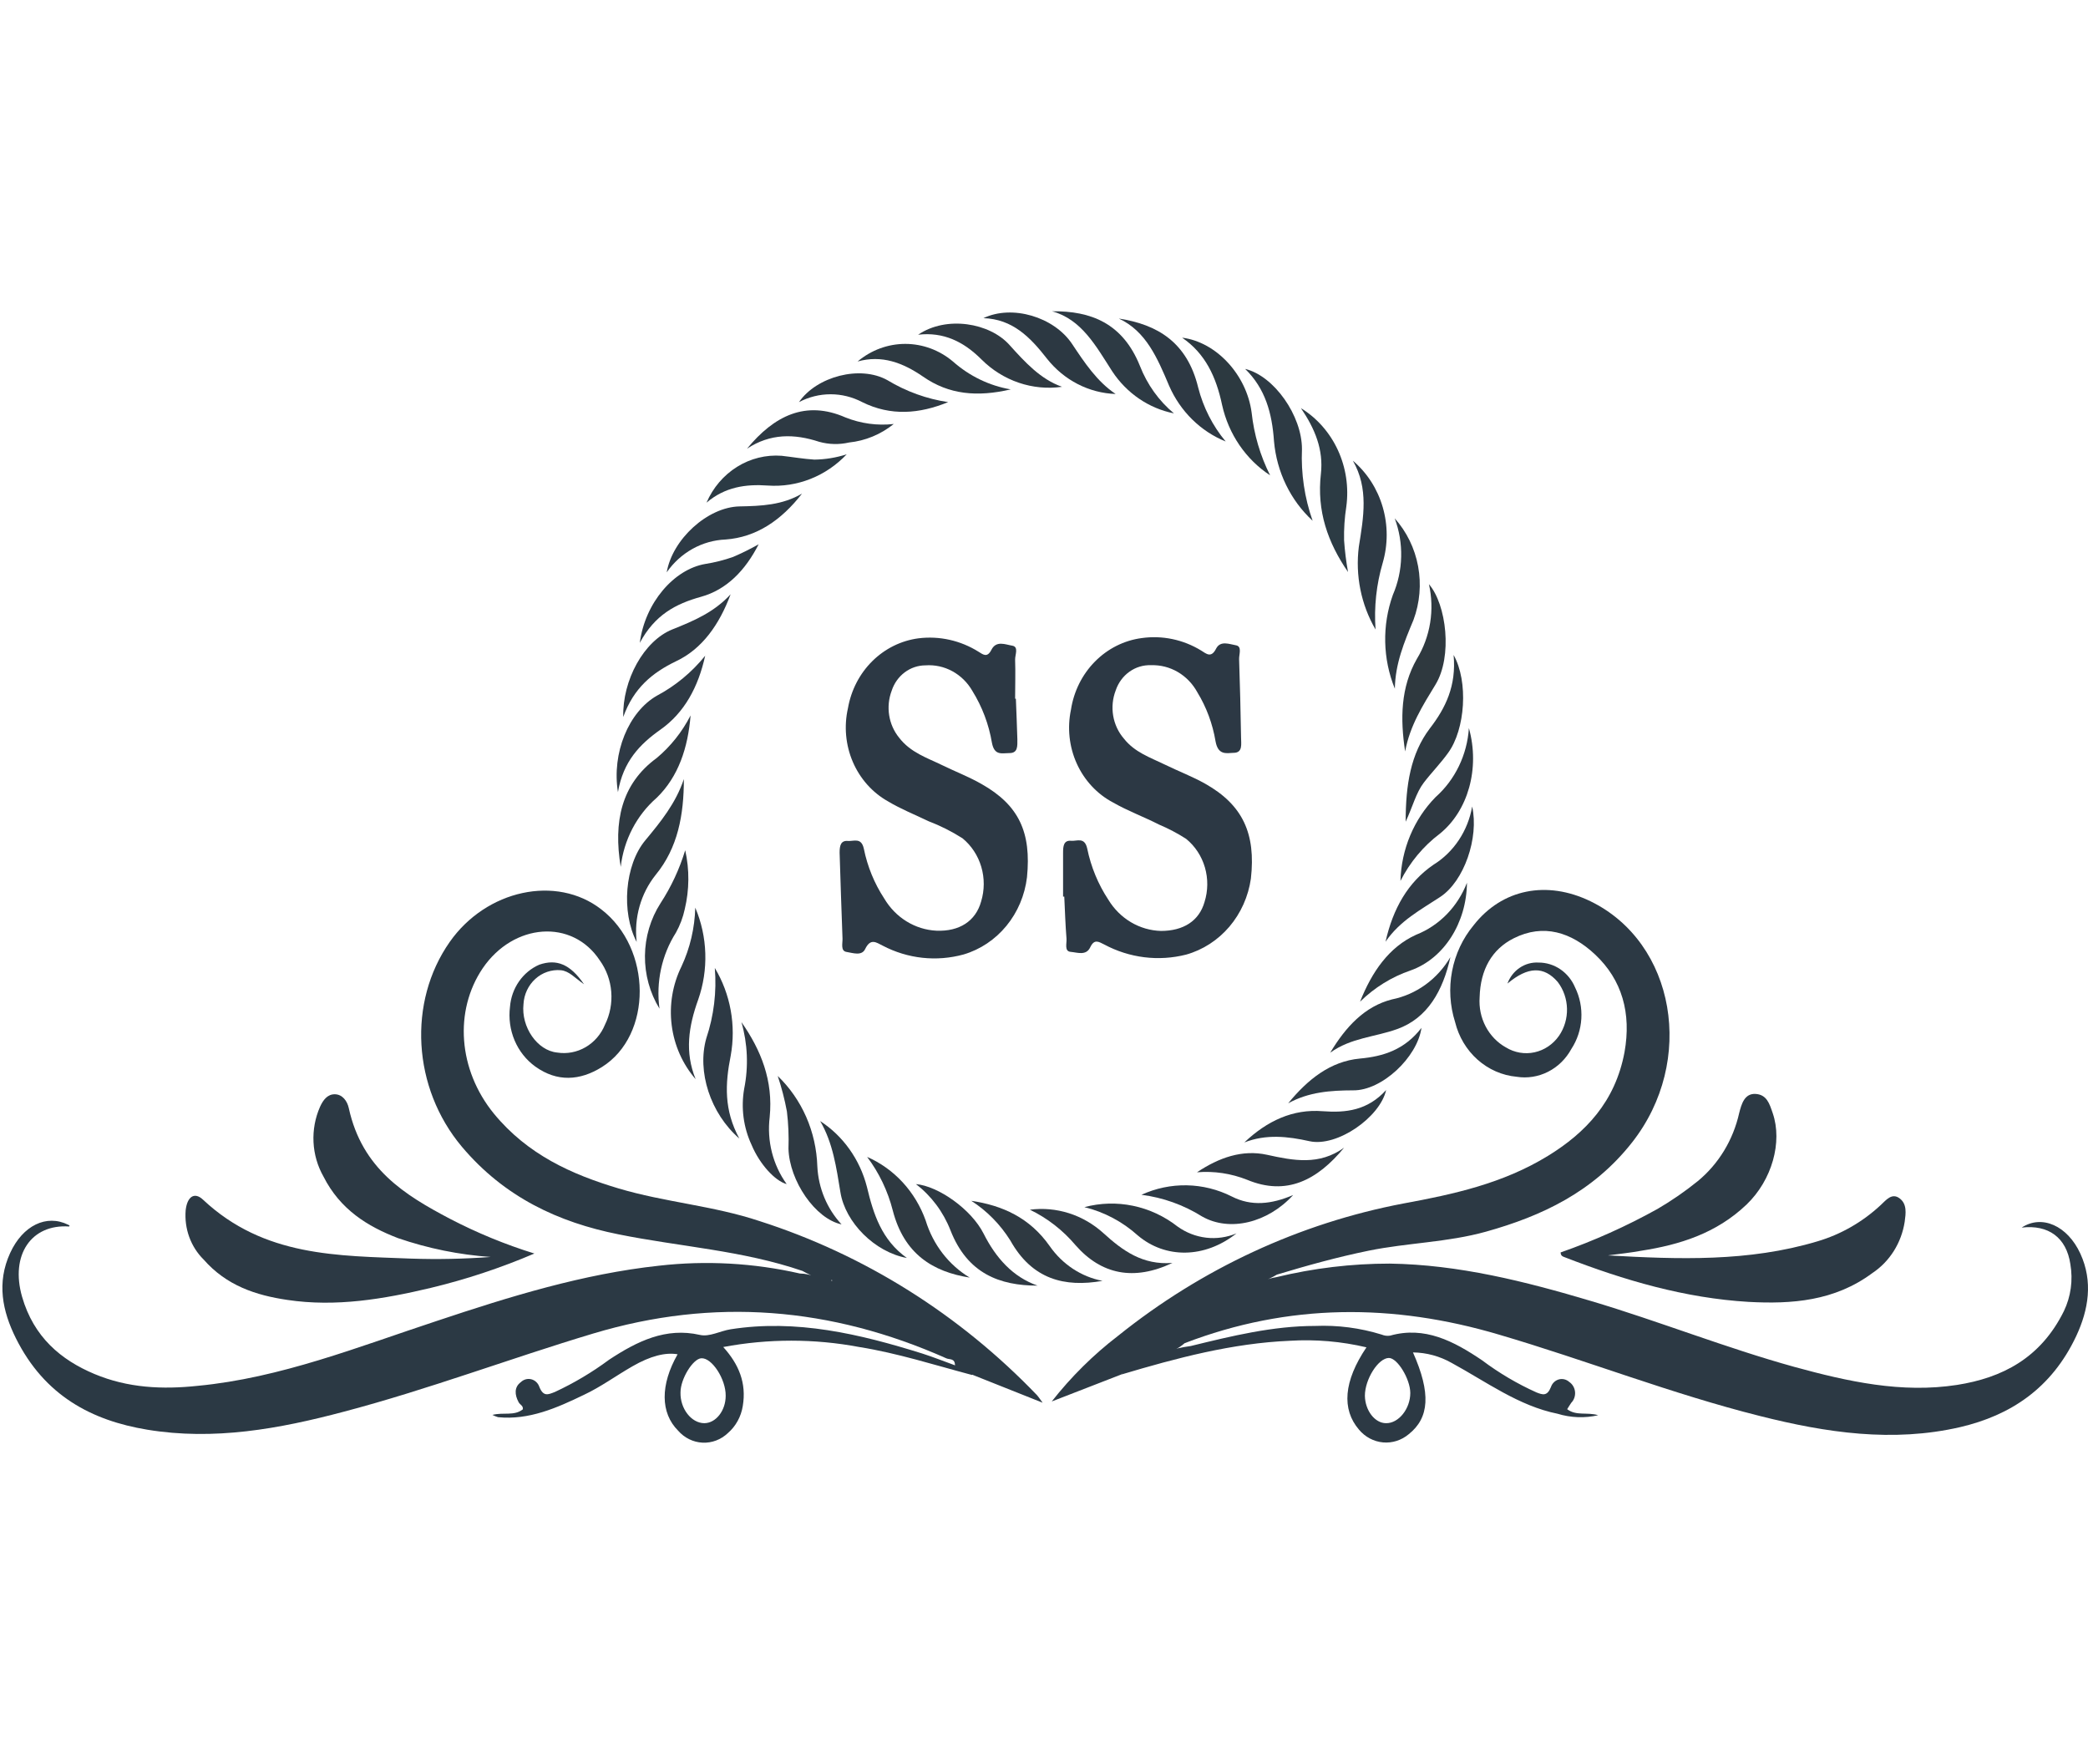 <svg width="161" height="136" viewBox="0 0 161 136" fill="none" xmlns="http://www.w3.org/2000/svg">
<g clip-path="url(#clip0)">
<path d="M73.635 105.271C73.635 104.711 73.209 104.844 72.973 104.735C64.08 100.778 55.036 100.032 45.746 102.82C39.319 104.747 33.006 107.138 26.533 108.843C21.531 110.174 16.495 111.089 11.344 110.234C7.09 109.529 3.439 107.632 1.22 103.175C0.185 101.092 -0.269 98.905 0.783 96.611C1.754 94.491 3.583 93.599 5.261 94.436L5.365 94.491L5.33 94.569C2.41 94.37 0.777 96.761 1.703 99.989C2.6 103.097 4.698 104.856 7.279 105.94C9.861 107.024 12.534 107.144 15.236 106.855C21.617 106.253 27.631 103.844 33.719 101.838C39.33 99.965 44.958 98.225 50.811 97.592C54.442 97.178 58.113 97.381 61.682 98.195C62.516 98.195 63.281 98.628 64.091 98.797C64.241 98.797 64.091 98.55 64.126 98.719C64.126 98.785 64.126 98.821 64.045 98.803C63.288 98.651 62.557 98.379 61.878 97.996C57.244 96.406 52.409 96.129 47.683 95.171C43.084 94.25 38.91 92.329 35.61 88.414C31.799 83.873 31.431 77.266 34.673 72.634C37.496 68.605 42.906 67.437 46.355 70.111C50.288 73.122 50.328 79.825 46.407 82.277C44.717 83.331 42.958 83.445 41.273 82.234C40.575 81.73 40.023 81.034 39.679 80.222C39.336 79.41 39.213 78.514 39.324 77.633C39.379 76.926 39.619 76.248 40.018 75.674C40.416 75.101 40.958 74.653 41.584 74.381C42.917 73.923 43.964 74.333 45.033 75.893C44.309 75.387 43.883 74.869 43.239 74.808C42.886 74.777 42.53 74.821 42.193 74.936C41.855 75.051 41.544 75.236 41.276 75.48C41.008 75.724 40.789 76.021 40.633 76.355C40.476 76.688 40.385 77.051 40.365 77.422C40.175 79.181 41.417 81 42.958 81.156C43.713 81.277 44.486 81.131 45.154 80.742C45.822 80.353 46.348 79.743 46.649 79.006C47.035 78.226 47.202 77.347 47.132 76.471C47.062 75.595 46.757 74.758 46.252 74.056C44.125 70.821 39.6 71.165 37.22 74.658C35.001 77.946 35.329 82.487 38.077 85.86C40.687 89.04 44.096 90.558 47.683 91.63C51.271 92.702 55.002 92.961 58.572 94.153C66.645 96.738 73.993 101.351 79.976 107.59C80.056 107.674 80.114 107.777 80.395 108.156L74.934 105.982C74.6 105.542 73.893 105.91 73.635 105.271Z" fill="#2B3944"/>
<path d="M86.466 105.976L81.097 108.06C82.591 106.156 84.309 104.457 86.208 103.001C92.668 97.813 100.216 94.313 108.226 92.792C112.09 92.082 115.896 91.251 119.368 89.118C122.242 87.348 124.542 84.969 125.261 81.132C125.801 78.121 125.071 75.549 123.001 73.604C121.162 71.875 119.012 71.195 116.723 72.345C115.039 73.188 114.148 74.754 114.09 76.898C114.034 77.678 114.195 78.459 114.554 79.144C114.913 79.829 115.455 80.391 116.114 80.759C116.782 81.168 117.571 81.303 118.328 81.137C119.086 80.971 119.757 80.517 120.213 79.862C120.629 79.254 120.845 78.52 120.827 77.773C120.809 77.025 120.56 76.303 120.115 75.718C119.052 74.483 117.816 74.513 116.235 75.838C116.419 75.338 116.749 74.912 117.179 74.621C117.609 74.33 118.115 74.189 118.626 74.218C119.224 74.214 119.809 74.394 120.311 74.734C120.812 75.074 121.208 75.561 121.449 76.133C121.815 76.877 121.982 77.71 121.932 78.544C121.883 79.379 121.618 80.183 121.167 80.873C120.752 81.638 120.126 82.253 119.37 82.637C118.615 83.021 117.766 83.156 116.936 83.023C115.827 82.92 114.777 82.459 113.929 81.704C113.08 80.949 112.476 79.937 112.199 78.808C111.797 77.543 111.716 76.19 111.965 74.882C112.214 73.575 112.784 72.358 113.619 71.352C115.815 68.533 119.282 67.864 122.633 69.49C129.182 72.67 130.78 81.807 125.847 88.083C122.835 91.919 118.868 93.768 114.585 94.966C111.601 95.798 108.525 95.822 105.524 96.436C103.138 96.924 100.793 97.574 98.459 98.279C98.107 98.489 97.737 98.664 97.355 98.803C97.689 98.642 98.043 98.532 98.407 98.478C101.278 97.781 104.216 97.429 107.163 97.43C112.469 97.508 117.592 98.797 122.685 100.315C127.94 101.881 133.068 103.928 138.351 105.392C142.479 106.524 146.63 107.446 150.907 106.783C154.357 106.241 157.34 104.741 159.145 101.086C159.679 99.969 159.852 98.701 159.64 97.472C159.335 95.418 157.95 94.412 155.886 94.653C157.444 93.624 159.421 94.509 160.41 96.659C161.399 98.809 161.043 100.983 160.094 103.013C158.185 107.078 154.989 109.138 151.154 110.035C145.951 111.24 140.806 110.469 135.724 109.186C128.911 107.482 122.311 104.88 115.556 102.898C107.41 100.489 99.356 100.489 91.341 103.567C90.37 104.434 89.088 104.5 88.047 105.187C87.53 105.452 86.909 105.5 86.466 105.976Z" fill="#2C3944"/>
<path d="M78.331 53.874C78.371 54.916 78.417 55.958 78.446 56.999C78.446 57.505 78.503 58.072 77.831 58.066C77.256 58.066 76.681 58.288 76.486 57.277C76.246 55.851 75.733 54.491 74.979 53.278C74.609 52.631 74.075 52.104 73.437 51.756C72.799 51.407 72.081 51.25 71.363 51.302C70.787 51.302 70.225 51.491 69.756 51.844C69.288 52.196 68.937 52.693 68.753 53.265C68.527 53.866 68.46 54.519 68.562 55.156C68.663 55.792 68.928 56.388 69.328 56.879C70.213 58.029 71.478 58.427 72.651 58.999C73.663 59.493 74.715 59.896 75.692 60.456C78.567 62.083 79.532 64.179 79.188 67.642C79.022 69.026 78.471 70.329 77.603 71.387C76.735 72.445 75.588 73.212 74.307 73.592C72.214 74.169 69.992 73.927 68.057 72.912C67.569 72.671 67.132 72.309 66.712 73.171C66.448 73.737 65.752 73.472 65.275 73.399C64.798 73.327 64.976 72.731 64.964 72.37C64.873 70.159 64.815 67.943 64.74 65.745C64.74 65.227 64.815 64.793 65.378 64.841C65.838 64.877 66.413 64.546 66.609 65.443C66.887 66.816 67.42 68.117 68.178 69.274C68.605 70 69.195 70.606 69.896 71.039C70.598 71.473 71.389 71.721 72.203 71.761C73.979 71.834 75.232 71.02 75.652 69.509C75.917 68.64 75.921 67.707 75.664 66.836C75.407 65.965 74.901 65.197 74.215 64.636C73.388 64.109 72.514 63.669 71.605 63.323C70.558 62.817 69.472 62.39 68.471 61.788C67.271 61.116 66.317 60.046 65.759 58.746C65.2 57.446 65.069 55.989 65.384 54.602C65.626 53.216 66.282 51.947 67.259 50.979C68.236 50.011 69.483 49.394 70.817 49.218C72.43 49.016 74.062 49.38 75.456 50.254C75.813 50.477 76.123 50.736 76.445 50.103C76.819 49.363 77.526 49.7 78.049 49.784C78.572 49.869 78.262 50.489 78.273 50.862C78.308 51.862 78.273 52.868 78.273 53.874H78.331Z" fill="#2C3844"/>
<path d="M81.971 69.135C81.971 68.009 81.971 66.883 81.971 65.75C81.971 65.25 82.011 64.775 82.592 64.829C83.046 64.871 83.632 64.51 83.833 65.431C84.123 66.843 84.676 68.182 85.46 69.37C85.896 70.09 86.494 70.686 87.202 71.106C87.91 71.526 88.706 71.757 89.519 71.779C91.244 71.779 92.457 71.014 92.877 69.551C93.15 68.684 93.161 67.751 92.906 66.878C92.652 66.005 92.145 65.237 91.457 64.678C90.79 64.25 90.09 63.882 89.364 63.576C88.185 62.974 86.961 62.528 85.817 61.872C84.595 61.226 83.613 60.171 83.027 58.876C82.441 57.58 82.284 56.117 82.58 54.717C82.797 53.305 83.445 52.004 84.427 51.01C85.408 50.016 86.67 49.381 88.024 49.2C89.617 48.973 91.237 49.312 92.624 50.163C93.02 50.41 93.394 50.766 93.773 50.007C94.107 49.368 94.802 49.67 95.297 49.754C95.791 49.838 95.533 50.453 95.544 50.82C95.613 52.819 95.659 54.825 95.694 56.843C95.694 57.349 95.849 58.047 95.119 58.047C94.544 58.077 93.923 58.234 93.728 57.162C93.504 55.816 93.027 54.531 92.325 53.38C91.968 52.725 91.448 52.184 90.82 51.816C90.192 51.448 89.48 51.266 88.76 51.29C88.166 51.265 87.58 51.441 87.089 51.791C86.597 52.141 86.226 52.647 86.029 53.235C85.791 53.853 85.723 54.528 85.834 55.184C85.945 55.841 86.23 56.451 86.656 56.945C87.501 58.017 88.691 58.403 89.801 58.945C90.91 59.487 91.934 59.866 92.946 60.438C95.82 62.064 96.843 64.269 96.453 67.744C96.255 69.123 95.678 70.413 94.792 71.454C93.905 72.495 92.748 73.242 91.462 73.604C89.333 74.145 87.089 73.868 85.138 72.821C84.713 72.61 84.379 72.375 84.063 73.044C83.747 73.712 83.063 73.435 82.557 73.393C82.051 73.351 82.264 72.737 82.235 72.375C82.149 71.297 82.114 70.207 82.063 69.129L81.971 69.135Z" fill="#2C3844"/>
<path d="M123.979 96.797C129.429 97.105 134.833 97.303 140.139 95.713C141.948 95.179 143.617 94.221 145.02 92.913C145.434 92.527 145.877 91.955 146.469 92.395C147.061 92.835 146.952 93.563 146.866 94.202C146.742 95.007 146.457 95.775 146.029 96.456C145.601 97.137 145.039 97.716 144.382 98.153C141.462 100.327 138.156 100.562 134.822 100.381C129.941 100.092 125.249 98.725 120.644 96.936C120.506 96.882 120.351 96.852 120.334 96.569C122.91 95.669 125.41 94.547 127.808 93.214C128.892 92.581 129.93 91.864 130.912 91.07C132.513 89.751 133.639 87.901 134.103 85.824C134.281 85.131 134.511 84.294 135.373 84.348C136.236 84.403 136.443 85.107 136.69 85.83C137.455 88.058 136.638 90.992 134.672 92.877C132.332 95.111 129.498 95.978 126.566 96.436C125.721 96.593 124.847 96.683 123.979 96.797Z" fill="#2C3944"/>
<path d="M41.205 96.653C38.614 97.761 35.941 98.647 33.213 99.303C29.568 100.17 25.901 100.79 22.158 100.23C19.743 99.875 17.467 99.134 15.696 97.111C15.208 96.628 14.831 96.036 14.592 95.379C14.353 94.722 14.259 94.017 14.316 93.316C14.431 92.274 14.989 91.871 15.656 92.503C20.37 96.924 26.067 96.816 31.684 97.044C33.735 97.114 35.788 97.071 37.836 96.918C35.405 96.749 33.004 96.261 30.689 95.466C28.338 94.563 26.228 93.262 24.941 90.715C24.483 89.909 24.22 88.999 24.174 88.063C24.128 87.126 24.3 86.193 24.676 85.342C24.912 84.818 25.251 84.361 25.826 84.373C26.401 84.385 26.774 84.885 26.895 85.445C27.924 90.136 31.224 92.142 34.668 93.961C36.768 95.055 38.955 95.956 41.205 96.653Z" fill="#2C3944"/>
<path d="M66.126 27.874C67.168 26.995 68.465 26.516 69.802 26.516C71.14 26.516 72.437 26.995 73.479 27.874C74.751 29 76.291 29.743 77.934 30.024C75.347 30.626 73.168 30.427 71.179 29.042C69.616 27.964 67.983 27.35 66.126 27.874Z" fill="#2D3941"/>
<path d="M90.519 31.873C88.591 31.491 86.883 30.329 85.765 28.639C84.5 26.675 83.408 24.633 81.126 24.001C84.115 23.965 86.57 24.916 87.898 28.217C88.458 29.651 89.361 30.91 90.519 31.873Z" fill="#2D3A44"/>
<path d="M61.843 38.058C60.257 40.1 58.336 41.425 55.945 41.599C55.055 41.635 54.185 41.881 53.4 42.319C52.614 42.757 51.933 43.376 51.409 44.129C51.84 41.587 54.559 39.094 57.031 39.046C58.693 39.016 60.325 38.949 61.843 38.058Z" fill="#2D3A45"/>
<path d="M106.065 48.538C104.949 46.625 104.494 44.369 104.777 42.147C105.139 39.883 105.547 37.666 104.317 35.523C105.406 36.446 106.207 37.689 106.616 39.093C107.026 40.497 107.026 41.996 106.617 43.4C106.128 45.062 105.941 46.804 106.065 48.538Z" fill="#2D3944"/>
<path d="M103.943 44.105C102.38 41.834 101.523 39.401 101.851 36.534C102.058 34.679 101.402 33.071 100.31 31.469C101.545 32.228 102.538 33.355 103.161 34.706C103.784 36.057 104.011 37.572 103.811 39.058C103.676 39.919 103.619 40.792 103.639 41.665C103.695 42.484 103.797 43.298 103.943 44.105Z" fill="#2C3B44"/>
<path d="M81.89 29.825C80.77 29.983 79.631 29.876 78.557 29.511C77.482 29.146 76.499 28.533 75.681 27.717C74.307 26.344 72.755 25.579 70.794 25.808C72.985 24.32 76.314 24.892 77.837 26.597C79.033 27.922 80.223 29.235 81.89 29.825Z" fill="#2F3941"/>
<path d="M97.935 36.649C96.066 35.426 94.734 33.477 94.233 31.228C93.773 29.048 92.934 27.259 91.151 26.037C93.767 26.362 96.118 28.879 96.509 31.806C96.692 33.5 97.175 35.142 97.935 36.649Z" fill="#2C3940"/>
<path d="M57.169 78.808C58.676 80.958 59.63 83.319 59.348 86.137C59.125 87.971 59.595 89.824 60.659 91.299C59.757 91.058 58.572 89.757 57.957 88.287C57.326 86.942 57.124 85.42 57.382 83.945C57.724 82.241 57.65 80.474 57.169 78.808Z" fill="#2E3842"/>
<path d="M112.084 50.501C113.234 52.555 112.986 56.235 111.658 58.053C111.084 58.855 110.382 59.565 109.784 60.348C109.186 61.131 108.945 62.155 108.387 63.359C108.387 60.505 108.778 58.114 110.244 56.174C111.474 54.584 112.302 52.874 112.084 50.501Z" fill="#2D3840"/>
<path d="M101.213 40.154C99.509 38.583 98.444 36.39 98.235 34.023C98.085 31.849 97.562 29.957 96.01 28.446C98.246 28.982 100.396 32.059 100.391 34.631C100.31 36.511 100.59 38.389 101.213 40.154Z" fill="#2D3A44"/>
<path d="M57.601 34.595C59.693 32.053 62.125 30.843 65.189 32.186C66.376 32.66 67.652 32.833 68.915 32.692C67.915 33.496 66.72 33.99 65.465 34.119C64.706 34.293 63.917 34.274 63.166 34.065C61.251 33.438 59.406 33.408 57.601 34.595Z" fill="#2D3943"/>
<path d="M52.731 60.071C52.731 62.829 52.271 65.371 50.558 67.455C49.989 68.166 49.565 68.993 49.313 69.882C49.061 70.772 48.986 71.707 49.092 72.628C47.89 70.334 48.172 66.696 49.753 64.799C50.943 63.365 52.104 61.944 52.731 60.071Z" fill="#2D3840"/>
<path d="M106.835 72.61C107.41 70.057 108.56 68.027 110.526 66.678C111.303 66.198 111.971 65.548 112.487 64.772C113.003 63.997 113.354 63.115 113.515 62.185C114.05 64.594 112.894 67.949 111.049 69.159C109.543 70.153 107.956 70.978 106.835 72.61Z" fill="#2E3843"/>
<path d="M107.554 53.103C106.616 50.804 106.56 48.215 107.398 45.875C107.797 44.95 108.016 43.951 108.04 42.936C108.065 41.922 107.896 40.912 107.542 39.967C108.464 40.996 109.089 42.277 109.346 43.663C109.602 45.048 109.479 46.481 108.991 47.797C108.278 49.507 107.582 51.169 107.554 53.103Z" fill="#2E3A43"/>
<path d="M99.327 85.071C100.844 83.222 102.581 81.831 104.857 81.62C106.662 81.457 108.307 80.939 109.606 79.253C109.278 81.536 106.542 84.102 104.334 84.071C102.598 84.077 100.919 84.192 99.327 85.071Z" fill="#2D3A44"/>
<path d="M94.509 34.041C92.578 33.261 91.014 31.723 90.151 29.753C89.243 27.602 88.369 25.537 86.27 24.561C89.225 25.019 91.537 26.368 92.388 29.879C92.782 31.418 93.508 32.842 94.509 34.041Z" fill="#2D3843"/>
<path d="M73.111 31.005C70.892 31.915 68.684 32.096 66.483 31.005C65.726 30.607 64.891 30.4 64.045 30.4C63.199 30.4 62.364 30.607 61.607 31.005C62.97 29.024 66.327 28.139 68.426 29.313C69.87 30.186 71.46 30.761 73.111 31.005Z" fill="#2D3842"/>
<path d="M56.336 45.821C55.474 48.14 54.151 50.037 52.122 50.989C50.317 51.862 48.862 53.036 48.057 55.283C47.988 52.44 49.644 49.417 51.84 48.532C53.467 47.881 55.054 47.219 56.336 45.821Z" fill="#2E3943"/>
<path d="M75.831 24.53C78.044 23.47 81.269 24.434 82.66 26.512C83.632 27.969 84.586 29.415 86.024 30.378C85.009 30.343 84.013 30.083 83.101 29.615C82.189 29.146 81.383 28.481 80.734 27.662C79.435 25.994 78.073 24.603 75.831 24.53Z" fill="#2C3842"/>
<path d="M53.639 83.21C52.632 82.052 51.987 80.598 51.792 79.044C51.596 77.491 51.86 75.912 52.547 74.519C53.206 73.105 53.569 71.558 53.61 69.984C54.564 72.228 54.645 74.774 53.835 77.079C53.093 79.139 52.788 81.12 53.639 83.21Z" fill="#2E3842"/>
<path d="M80.004 99.128C77.084 99.128 74.594 98.201 73.289 94.864C72.732 93.44 71.809 92.206 70.622 91.299C72.346 91.449 74.893 93.238 75.842 95.117C76.79 96.996 78.095 98.46 80.004 99.128Z" fill="#2E3943"/>
<path d="M54.478 38.757C54.974 37.606 55.795 36.642 56.831 35.996C57.866 35.35 59.066 35.052 60.268 35.143C61.113 35.239 61.952 35.384 62.792 35.438C63.638 35.427 64.478 35.289 65.287 35.029C64.498 35.863 63.547 36.51 62.498 36.925C61.45 37.341 60.328 37.516 59.21 37.438C57.508 37.317 55.91 37.54 54.478 38.757Z" fill="#2B3A44"/>
<path d="M58.497 41.967C57.468 43.99 56.019 45.472 54.059 46.014C52.098 46.556 50.483 47.417 49.333 49.568C49.735 46.472 51.972 43.894 54.381 43.484C55.109 43.37 55.827 43.189 56.525 42.943C57.198 42.654 57.857 42.328 58.497 41.967Z" fill="#2C3943"/>
<path d="M107.985 67.925C108.051 65.483 109.022 63.165 110.693 61.462C111.439 60.8 112.051 59.987 112.492 59.073C112.934 58.158 113.196 57.16 113.263 56.138C114.131 59.258 113.194 62.534 111.009 64.293C109.748 65.244 108.714 66.487 107.985 67.925Z" fill="#2E3841"/>
<path d="M88.013 92.124C89.115 91.619 90.308 91.37 91.51 91.393C92.713 91.415 93.897 91.71 94.981 92.256C96.493 93.027 98.045 92.859 99.712 92.142C97.746 94.292 94.814 95.003 92.692 93.798C91.262 92.903 89.667 92.333 88.013 92.124Z" fill="#2C3945"/>
<path d="M113.113 68.063C113.084 71.171 111.325 73.923 108.761 74.827C107.312 75.323 105.983 76.145 104.869 77.236C105.783 74.935 107.1 73.02 109.192 72.074C110.075 71.726 110.879 71.189 111.554 70.499C112.228 69.808 112.759 68.979 113.113 68.063Z" fill="#2D3940"/>
<path d="M90.404 97.376C87.426 98.791 84.914 98.273 82.93 96.008C81.952 94.851 80.753 93.92 79.412 93.274C80.425 93.142 81.453 93.235 82.43 93.546C83.406 93.858 84.309 94.381 85.081 95.081C86.564 96.43 88.105 97.562 90.404 97.376Z" fill="#2F3942"/>
<path d="M54.375 50.561C53.841 52.97 52.777 54.952 50.926 56.258C49.345 57.373 48.051 58.704 47.649 61.077C47.16 58.065 48.471 54.885 50.656 53.639C52.079 52.883 53.344 51.837 54.375 50.561Z" fill="#2E3944"/>
<path d="M47.862 66.841C47.287 63.384 47.897 60.444 50.639 58.445C51.711 57.547 52.599 56.43 53.249 55.163C53.048 57.644 52.318 59.884 50.633 61.517C49.094 62.855 48.102 64.76 47.862 66.841Z" fill="#2E3840"/>
<path d="M95.947 88.089C97.7 86.426 99.689 85.493 101.995 85.68C103.771 85.812 105.444 85.631 106.881 84.047C106.41 86.155 103.093 88.462 100.971 87.992C99.299 87.619 97.626 87.432 95.947 88.089Z" fill="#2C3943"/>
<path d="M108.347 57.939C107.962 55.434 107.996 52.994 109.255 50.796C109.769 49.951 110.116 49.007 110.275 48.019C110.434 47.031 110.402 46.019 110.181 45.044C111.532 46.604 112.015 50.621 110.681 52.796C109.704 54.398 108.709 55.964 108.347 57.939Z" fill="#2F393F"/>
<path d="M83.615 93.076C84.842 92.749 86.124 92.714 87.366 92.973C88.608 93.231 89.78 93.776 90.795 94.569C91.453 95.042 92.212 95.338 93.006 95.431C93.799 95.523 94.602 95.409 95.343 95.099C92.871 97.056 89.841 97.044 87.737 95.262C86.551 94.196 85.137 93.446 83.615 93.076Z" fill="#2C3841"/>
<path d="M57.008 87.787C54.772 85.848 53.731 82.62 54.462 80.054C55.045 78.317 55.269 76.469 55.117 74.634C56.328 76.647 56.766 79.066 56.342 81.403C55.91 83.566 55.813 85.589 57.008 87.787Z" fill="#2D3944"/>
<path d="M92.296 90.389C93.98 89.263 95.786 88.619 97.7 89.04C99.747 89.492 101.724 89.871 103.639 88.492C101.563 91.01 99.189 92.226 96.165 90.968C94.932 90.478 93.611 90.28 92.296 90.389Z" fill="#2E3842"/>
<path d="M102.569 81.168C103.765 79.175 105.225 77.597 107.324 77.061C108.251 76.875 109.132 76.489 109.909 75.927C110.686 75.365 111.342 74.639 111.837 73.797C111.262 76.386 110.078 78.506 107.738 79.344C106.03 79.964 104.168 80.012 102.569 81.168Z" fill="#2D3942"/>
<path d="M74.773 98.508C71.95 98.068 69.708 96.701 68.84 93.335C68.456 91.831 67.783 90.425 66.862 89.203C67.894 89.654 68.827 90.321 69.604 91.164C70.38 92.007 70.983 93.008 71.375 94.105C71.944 95.966 73.156 97.536 74.773 98.508Z" fill="#2E3941"/>
<path d="M59.969 82.963C60.894 83.853 61.641 84.927 62.165 86.122C62.689 87.318 62.98 88.611 63.022 89.926C63.103 91.608 63.767 93.201 64.89 94.406C62.849 93.973 60.866 91.034 60.797 88.57C60.831 87.611 60.791 86.65 60.676 85.698C60.504 84.77 60.267 83.856 59.969 82.963Z" fill="#2E3942"/>
<path d="M85.012 98.761C82.097 99.273 79.585 98.659 77.9 95.641C77.124 94.405 76.097 93.362 74.894 92.588C77.279 92.943 79.389 93.876 80.936 96.075C81.915 97.485 83.374 98.447 85.012 98.761Z" fill="#2E3941"/>
<path d="M50.851 77.772C50.106 76.556 49.716 75.138 49.73 73.694C49.745 72.249 50.162 70.84 50.932 69.641C51.752 68.384 52.393 67.008 52.835 65.558C53.169 67.053 53.157 68.609 52.8 70.099C52.664 70.734 52.435 71.343 52.122 71.906C51.024 73.631 50.572 75.719 50.851 77.772Z" fill="#2E3841"/>
<path d="M69.926 96.996C67.443 96.545 65.178 94.25 64.804 91.937C64.488 90.028 64.229 88.125 63.24 86.439C65.013 87.588 66.302 89.401 66.845 91.51C67.351 93.63 67.983 95.605 69.926 96.996Z" fill="#2C3A42"/>
<path d="M74.98 105.813L73.634 105.271C72.801 104.97 71.973 104.639 71.128 104.368C66.281 102.85 61.4 101.7 56.33 102.495C55.536 102.621 54.703 103.097 53.973 102.929C51.334 102.326 49.132 103.416 46.97 104.838C45.659 105.81 44.259 106.643 42.791 107.325C42.256 107.536 41.894 107.711 41.583 106.922C41.533 106.779 41.449 106.653 41.34 106.552C41.232 106.452 41.101 106.382 40.96 106.347C40.819 106.313 40.672 106.315 40.532 106.354C40.392 106.394 40.263 106.469 40.158 106.572C39.64 106.952 39.681 107.548 39.991 108.12C40.094 108.313 40.365 108.391 40.313 108.668C39.635 109.198 38.835 108.873 37.967 109.096C38.108 109.167 38.254 109.225 38.404 109.271C40.784 109.511 42.934 108.56 45.05 107.536C46.332 106.934 47.522 106.06 48.764 105.35C50.161 104.543 51.322 104.26 52.248 104.422C50.903 106.783 50.92 108.945 52.288 110.312C52.774 110.869 53.45 111.201 54.169 111.236C54.887 111.271 55.59 111.006 56.123 110.499C56.733 109.973 57.142 109.233 57.273 108.415C57.572 106.639 56.968 105.187 55.766 103.862C59.236 103.209 62.789 103.209 66.258 103.862C69.207 104.332 72.065 105.253 74.951 106.018C74.951 106.018 75.008 105.958 75.014 105.922C75.02 105.886 74.997 105.82 74.98 105.813ZM55.956 107.62C55.956 108.771 55.197 109.728 54.312 109.734C53.311 109.734 52.438 108.614 52.472 107.361C52.472 106.307 53.432 104.772 54.07 104.729C54.887 104.669 55.968 106.331 55.956 107.614V107.62Z" fill="#2B3944"/>
<path d="M120.84 108.656C120.944 108.494 121.041 108.325 121.156 108.162C121.262 108.054 121.343 107.921 121.393 107.776C121.443 107.63 121.462 107.474 121.447 107.319C121.432 107.165 121.384 107.016 121.307 106.884C121.23 106.751 121.125 106.639 121.001 106.554C120.892 106.456 120.761 106.386 120.62 106.353C120.479 106.319 120.333 106.322 120.193 106.361C120.054 106.4 119.926 106.474 119.82 106.577C119.714 106.68 119.634 106.809 119.587 106.952C119.299 107.663 118.966 107.554 118.471 107.361C116.993 106.697 115.588 105.867 114.28 104.886C112.09 103.404 109.848 102.236 107.192 102.983C106.973 103.019 106.748 102.992 106.542 102.905C104.877 102.389 103.143 102.163 101.408 102.236C98.149 102.236 94.987 103.007 91.819 103.784C90.411 103.97 89.047 104.423 87.795 105.121C87.518 105.102 87.243 105.174 87.008 105.327C86.772 105.481 86.589 105.708 86.484 105.976C90.744 104.705 95.027 103.567 99.459 103.38C101.44 103.258 103.428 103.429 105.364 103.886C103.604 106.494 103.438 108.662 104.789 110.234C105.262 110.799 105.925 111.15 106.639 111.216C107.354 111.281 108.064 111.054 108.623 110.584C110.216 109.319 110.348 107.422 108.951 104.278C109.991 104.29 111.013 104.567 111.929 105.085C114.597 106.536 117.103 108.403 120.098 109.006C121.117 109.319 122.195 109.358 123.232 109.12C122.364 108.861 121.547 109.192 120.84 108.656ZM106.876 109.734C106.002 109.734 105.26 108.747 105.243 107.62C105.243 106.35 106.272 104.711 107.094 104.705C107.75 104.705 108.738 106.325 108.744 107.404C108.744 108.626 107.842 109.752 106.876 109.734Z" fill="#2C3944"/>
</g>
<defs>
<clipPath id="clip0">
<rect width="161" height="136" fill="white"/>
</clipPath>
</defs>
</svg>
